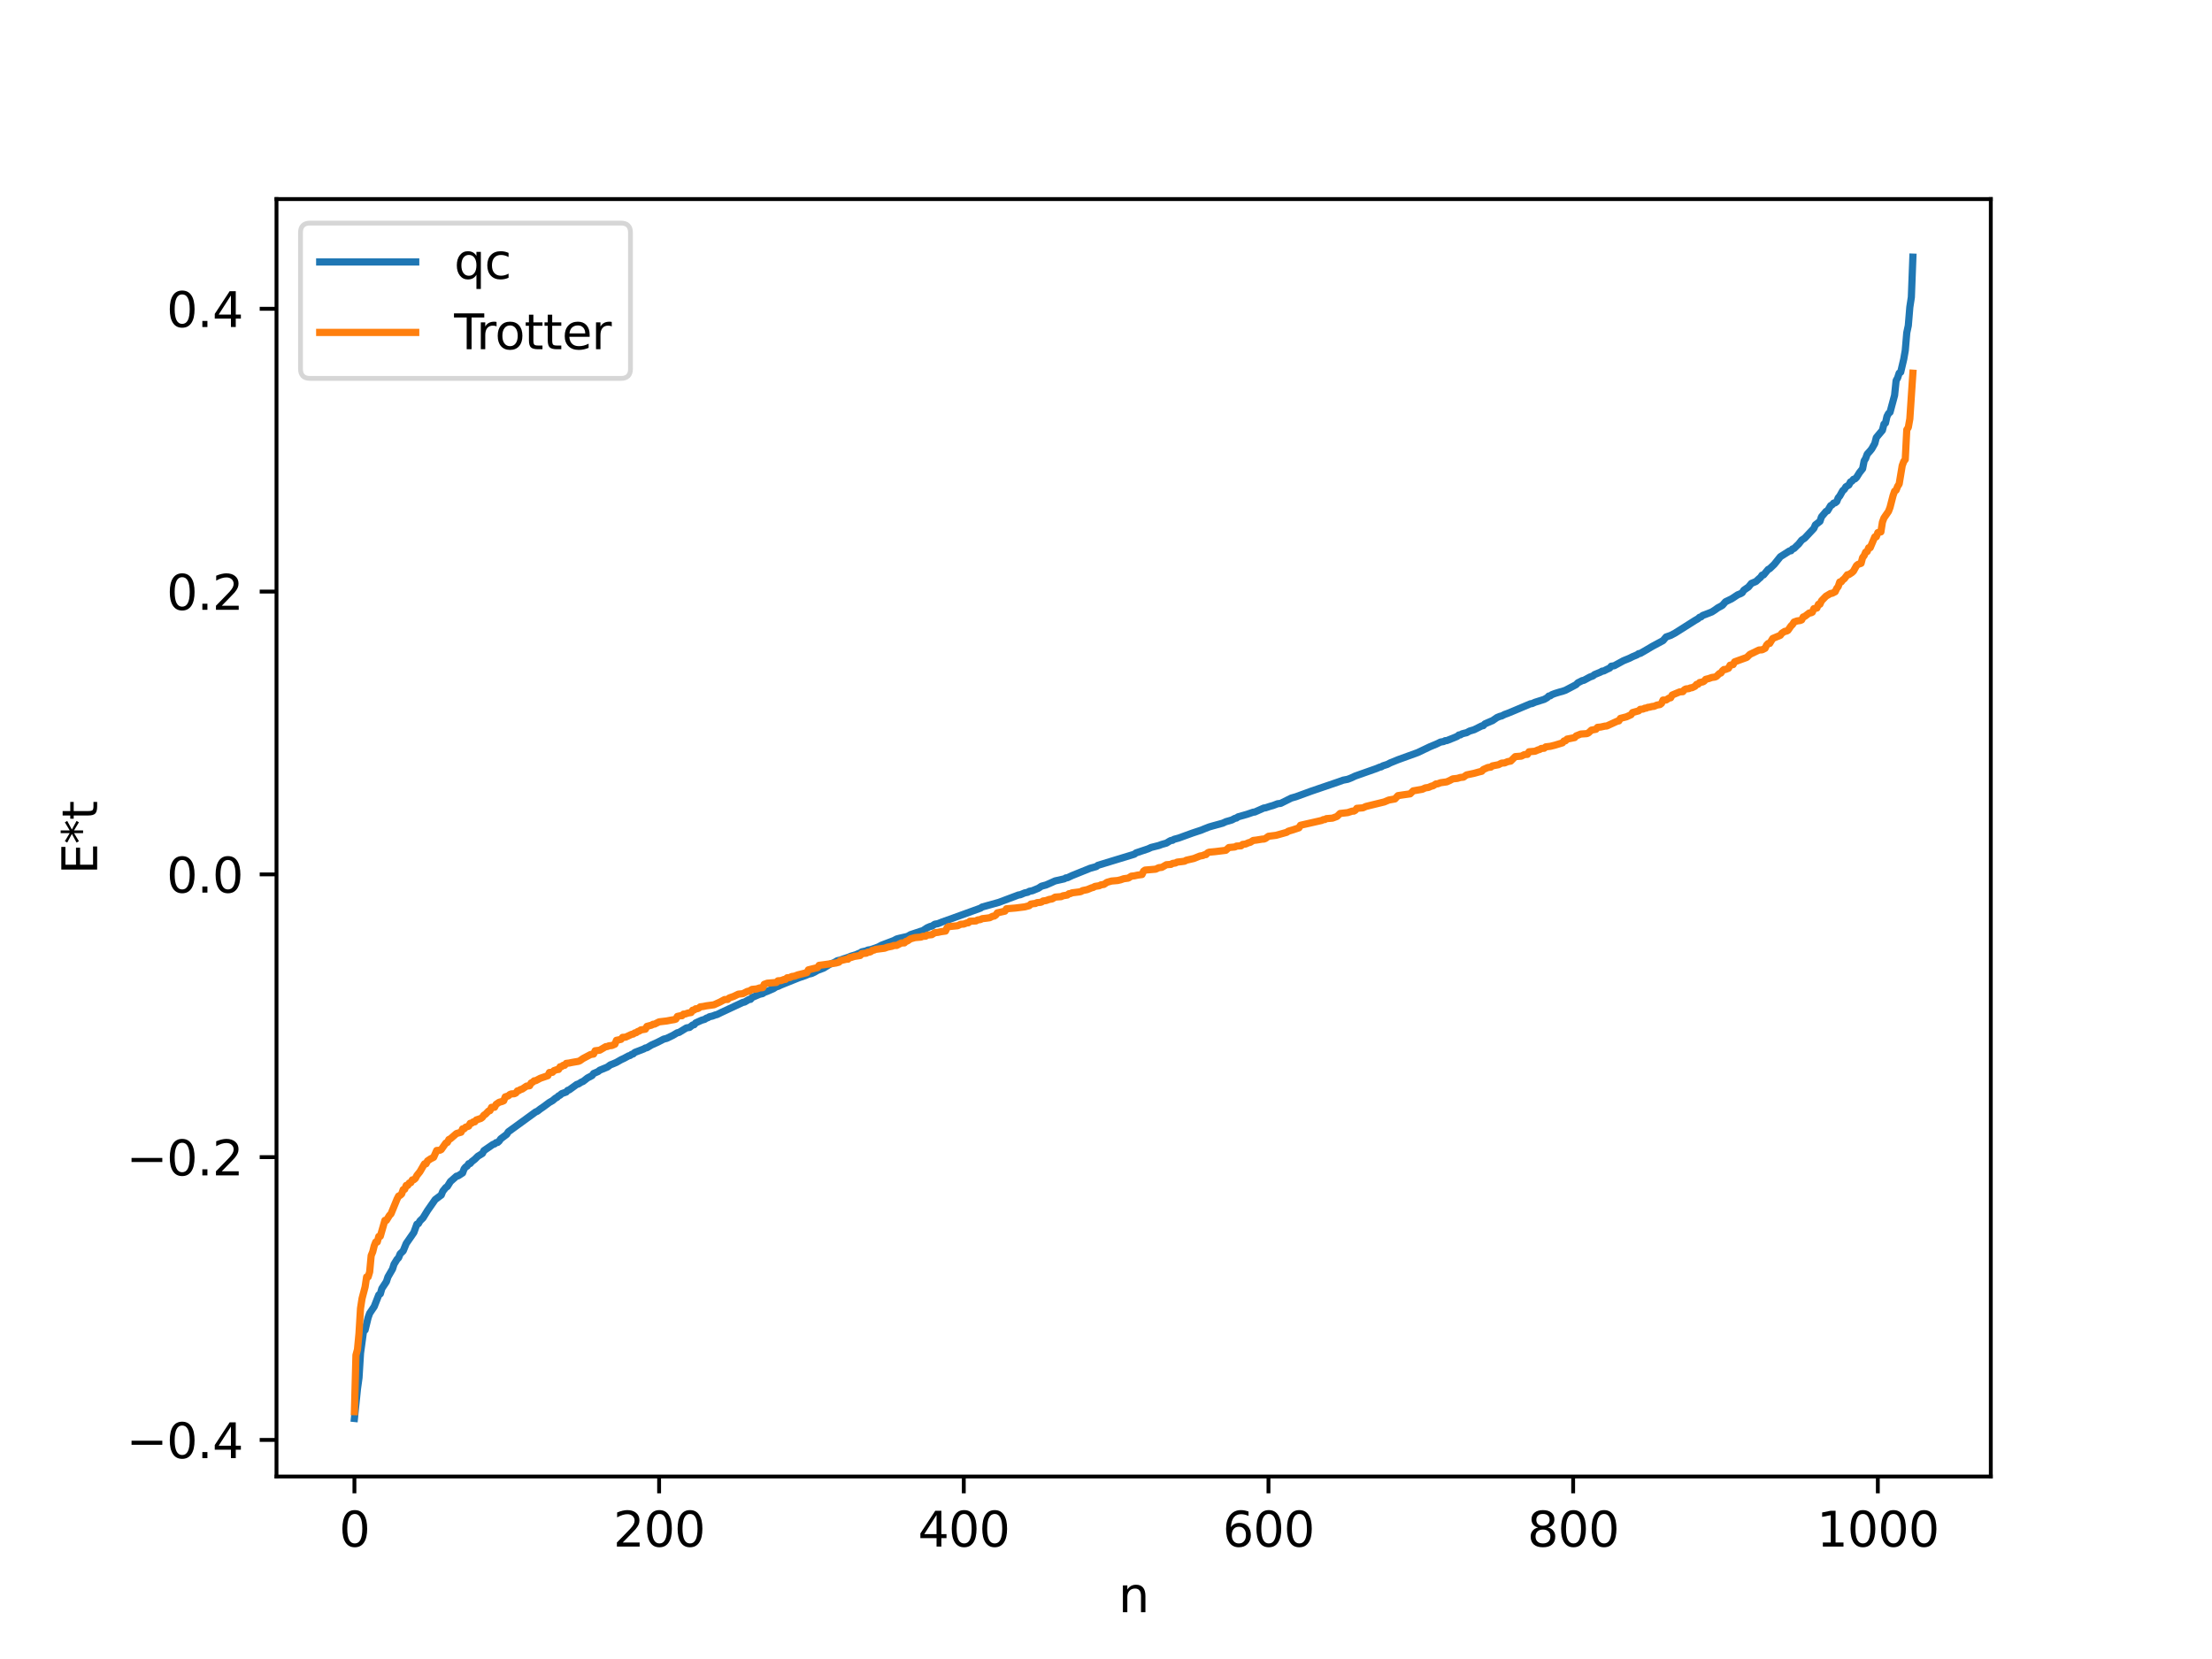 <?xml version="1.0" encoding="utf-8" standalone="no"?>
<!DOCTYPE svg PUBLIC "-//W3C//DTD SVG 1.1//EN"
  "http://www.w3.org/Graphics/SVG/1.1/DTD/svg11.dtd">
<svg xmlns:xlink="http://www.w3.org/1999/xlink" width="460.8pt" height="345.6pt" viewBox="0 0 460.8 345.6" xmlns="http://www.w3.org/2000/svg" version="1.1">
 <defs>
  <style type="text/css">*{stroke-linejoin: round; stroke-linecap: butt}</style>
 </defs>
 <g id="figure_1">
  <g id="patch_1">
   <path d="M 0 345.6 
L 460.8 345.6 
L 460.8 0 
L 0 0 
z
" style="fill: #ffffff"/>
  </g>
  <g id="axes_1">
   <g id="patch_2">
    <path d="M 57.6 307.584 
L 414.72 307.584 
L 414.72 41.472 
L 57.6 41.472 
z
" style="fill: #ffffff"/>
   </g>
   <g id="matplotlib.axis_1">
    <g id="xtick_1">
     <g id="line2d_1">
      <defs>
       <path id="m3950bc57f9" d="M 0 0 
L 0 3.5 
" style="stroke: #000000; stroke-width: 0.8"/>
      </defs>
      <g>
       <use xlink:href="#m3950bc57f9" x="73.833" y="307.584" style="stroke: #000000; stroke-width: 0.8"/>
      </g>
     </g>
     <g id="text_1">
      <!-- 0 -->
      <g transform="translate(70.651 322.182) scale(0.1 -0.1)">
       <defs>
        <path id="DejaVuSans-30" d="M 2034 4250 
Q 1547 4250 1301 3770 
Q 1056 3291 1056 2328 
Q 1056 1369 1301 889 
Q 1547 409 2034 409 
Q 2525 409 2770 889 
Q 3016 1369 3016 2328 
Q 3016 3291 2770 3770 
Q 2525 4250 2034 4250 
z
M 2034 4750 
Q 2819 4750 3233 4129 
Q 3647 3509 3647 2328 
Q 3647 1150 3233 529 
Q 2819 -91 2034 -91 
Q 1250 -91 836 529 
Q 422 1150 422 2328 
Q 422 3509 836 4129 
Q 1250 4750 2034 4750 
z
" transform="scale(0.016)"/>
       </defs>
       <use xlink:href="#DejaVuSans-30"/>
      </g>
     </g>
    </g>
    <g id="xtick_2">
     <g id="line2d_2">
      <g>
       <use xlink:href="#m3950bc57f9" x="137.304" y="307.584" style="stroke: #000000; stroke-width: 0.8"/>
      </g>
     </g>
     <g id="text_2">
      <!-- 200 -->
      <g transform="translate(127.76 322.182) scale(0.1 -0.1)">
       <defs>
        <path id="DejaVuSans-32" d="M 1228 531 
L 3431 531 
L 3431 0 
L 469 0 
L 469 531 
Q 828 903 1448 1529 
Q 2069 2156 2228 2338 
Q 2531 2678 2651 2914 
Q 2772 3150 2772 3378 
Q 2772 3750 2511 3984 
Q 2250 4219 1831 4219 
Q 1534 4219 1204 4116 
Q 875 4013 500 3803 
L 500 4441 
Q 881 4594 1212 4672 
Q 1544 4750 1819 4750 
Q 2544 4750 2975 4387 
Q 3406 4025 3406 3419 
Q 3406 3131 3298 2873 
Q 3191 2616 2906 2266 
Q 2828 2175 2409 1742 
Q 1991 1309 1228 531 
z
" transform="scale(0.016)"/>
       </defs>
       <use xlink:href="#DejaVuSans-32"/>
       <use xlink:href="#DejaVuSans-30" x="63.623"/>
       <use xlink:href="#DejaVuSans-30" x="127.246"/>
      </g>
     </g>
    </g>
    <g id="xtick_3">
     <g id="line2d_3">
      <g>
       <use xlink:href="#m3950bc57f9" x="200.775" y="307.584" style="stroke: #000000; stroke-width: 0.8"/>
      </g>
     </g>
     <g id="text_3">
      <!-- 400 -->
      <g transform="translate(191.231 322.182) scale(0.1 -0.1)">
       <defs>
        <path id="DejaVuSans-34" d="M 2419 4116 
L 825 1625 
L 2419 1625 
L 2419 4116 
z
M 2253 4666 
L 3047 4666 
L 3047 1625 
L 3713 1625 
L 3713 1100 
L 3047 1100 
L 3047 0 
L 2419 0 
L 2419 1100 
L 313 1100 
L 313 1709 
L 2253 4666 
z
" transform="scale(0.016)"/>
       </defs>
       <use xlink:href="#DejaVuSans-34"/>
       <use xlink:href="#DejaVuSans-30" x="63.623"/>
       <use xlink:href="#DejaVuSans-30" x="127.246"/>
      </g>
     </g>
    </g>
    <g id="xtick_4">
     <g id="line2d_4">
      <g>
       <use xlink:href="#m3950bc57f9" x="264.246" y="307.584" style="stroke: #000000; stroke-width: 0.8"/>
      </g>
     </g>
     <g id="text_4">
      <!-- 600 -->
      <g transform="translate(254.702 322.182) scale(0.1 -0.1)">
       <defs>
        <path id="DejaVuSans-36" d="M 2113 2584 
Q 1688 2584 1439 2293 
Q 1191 2003 1191 1497 
Q 1191 994 1439 701 
Q 1688 409 2113 409 
Q 2538 409 2786 701 
Q 3034 994 3034 1497 
Q 3034 2003 2786 2293 
Q 2538 2584 2113 2584 
z
M 3366 4563 
L 3366 3988 
Q 3128 4100 2886 4159 
Q 2644 4219 2406 4219 
Q 1781 4219 1451 3797 
Q 1122 3375 1075 2522 
Q 1259 2794 1537 2939 
Q 1816 3084 2150 3084 
Q 2853 3084 3261 2657 
Q 3669 2231 3669 1497 
Q 3669 778 3244 343 
Q 2819 -91 2113 -91 
Q 1303 -91 875 529 
Q 447 1150 447 2328 
Q 447 3434 972 4092 
Q 1497 4750 2381 4750 
Q 2619 4750 2861 4703 
Q 3103 4656 3366 4563 
z
" transform="scale(0.016)"/>
       </defs>
       <use xlink:href="#DejaVuSans-36"/>
       <use xlink:href="#DejaVuSans-30" x="63.623"/>
       <use xlink:href="#DejaVuSans-30" x="127.246"/>
      </g>
     </g>
    </g>
    <g id="xtick_5">
     <g id="line2d_5">
      <g>
       <use xlink:href="#m3950bc57f9" x="327.717" y="307.584" style="stroke: #000000; stroke-width: 0.8"/>
      </g>
     </g>
     <g id="text_5">
      <!-- 800 -->
      <g transform="translate(318.173 322.182) scale(0.1 -0.1)">
       <defs>
        <path id="DejaVuSans-38" d="M 2034 2216 
Q 1584 2216 1326 1975 
Q 1069 1734 1069 1313 
Q 1069 891 1326 650 
Q 1584 409 2034 409 
Q 2484 409 2743 651 
Q 3003 894 3003 1313 
Q 3003 1734 2745 1975 
Q 2488 2216 2034 2216 
z
M 1403 2484 
Q 997 2584 770 2862 
Q 544 3141 544 3541 
Q 544 4100 942 4425 
Q 1341 4750 2034 4750 
Q 2731 4750 3128 4425 
Q 3525 4100 3525 3541 
Q 3525 3141 3298 2862 
Q 3072 2584 2669 2484 
Q 3125 2378 3379 2068 
Q 3634 1759 3634 1313 
Q 3634 634 3220 271 
Q 2806 -91 2034 -91 
Q 1263 -91 848 271 
Q 434 634 434 1313 
Q 434 1759 690 2068 
Q 947 2378 1403 2484 
z
M 1172 3481 
Q 1172 3119 1398 2916 
Q 1625 2713 2034 2713 
Q 2441 2713 2670 2916 
Q 2900 3119 2900 3481 
Q 2900 3844 2670 4047 
Q 2441 4250 2034 4250 
Q 1625 4250 1398 4047 
Q 1172 3844 1172 3481 
z
" transform="scale(0.016)"/>
       </defs>
       <use xlink:href="#DejaVuSans-38"/>
       <use xlink:href="#DejaVuSans-30" x="63.623"/>
       <use xlink:href="#DejaVuSans-30" x="127.246"/>
      </g>
     </g>
    </g>
    <g id="xtick_6">
     <g id="line2d_6">
      <g>
       <use xlink:href="#m3950bc57f9" x="391.188" y="307.584" style="stroke: #000000; stroke-width: 0.8"/>
      </g>
     </g>
     <g id="text_6">
      <!-- 1000 -->
      <g transform="translate(378.463 322.182) scale(0.1 -0.1)">
       <defs>
        <path id="DejaVuSans-31" d="M 794 531 
L 1825 531 
L 1825 4091 
L 703 3866 
L 703 4441 
L 1819 4666 
L 2450 4666 
L 2450 531 
L 3481 531 
L 3481 0 
L 794 0 
L 794 531 
z
" transform="scale(0.016)"/>
       </defs>
       <use xlink:href="#DejaVuSans-31"/>
       <use xlink:href="#DejaVuSans-30" x="63.623"/>
       <use xlink:href="#DejaVuSans-30" x="127.246"/>
       <use xlink:href="#DejaVuSans-30" x="190.869"/>
      </g>
     </g>
    </g>
    <g id="text_7">
     <!-- n -->
     <g transform="translate(232.991 335.861) scale(0.1 -0.1)">
      <defs>
       <path id="DejaVuSans-6e" d="M 3513 2113 
L 3513 0 
L 2938 0 
L 2938 2094 
Q 2938 2591 2744 2837 
Q 2550 3084 2163 3084 
Q 1697 3084 1428 2787 
Q 1159 2491 1159 1978 
L 1159 0 
L 581 0 
L 581 3500 
L 1159 3500 
L 1159 2956 
Q 1366 3272 1645 3428 
Q 1925 3584 2291 3584 
Q 2894 3584 3203 3211 
Q 3513 2838 3513 2113 
z
" transform="scale(0.016)"/>
      </defs>
      <use xlink:href="#DejaVuSans-6e"/>
     </g>
    </g>
   </g>
   <g id="matplotlib.axis_2">
    <g id="ytick_1">
     <g id="line2d_7">
      <defs>
       <path id="m46e0b279cf" d="M 0 0 
L -3.5 0 
" style="stroke: #000000; stroke-width: 0.8"/>
      </defs>
      <g>
       <use xlink:href="#m46e0b279cf" x="57.6" y="299.963" style="stroke: #000000; stroke-width: 0.8"/>
      </g>
     </g>
     <g id="text_8">
      <!-- −0.4 -->
      <g transform="translate(26.317 303.762) scale(0.1 -0.1)">
       <defs>
        <path id="DejaVuSans-2212" d="M 678 2272 
L 4684 2272 
L 4684 1741 
L 678 1741 
L 678 2272 
z
" transform="scale(0.016)"/>
        <path id="DejaVuSans-2e" d="M 684 794 
L 1344 794 
L 1344 0 
L 684 0 
L 684 794 
z
" transform="scale(0.016)"/>
       </defs>
       <use xlink:href="#DejaVuSans-2212"/>
       <use xlink:href="#DejaVuSans-30" x="83.789"/>
       <use xlink:href="#DejaVuSans-2e" x="147.412"/>
       <use xlink:href="#DejaVuSans-34" x="179.199"/>
      </g>
     </g>
    </g>
    <g id="ytick_2">
     <g id="line2d_8">
      <g>
       <use xlink:href="#m46e0b279cf" x="57.6" y="241.054" style="stroke: #000000; stroke-width: 0.8"/>
      </g>
     </g>
     <g id="text_9">
      <!-- −0.2 -->
      <g transform="translate(26.317 244.854) scale(0.1 -0.1)">
       <use xlink:href="#DejaVuSans-2212"/>
       <use xlink:href="#DejaVuSans-30" x="83.789"/>
       <use xlink:href="#DejaVuSans-2e" x="147.412"/>
       <use xlink:href="#DejaVuSans-32" x="179.199"/>
      </g>
     </g>
    </g>
    <g id="ytick_3">
     <g id="line2d_9">
      <g>
       <use xlink:href="#m46e0b279cf" x="57.6" y="182.146" style="stroke: #000000; stroke-width: 0.8"/>
      </g>
     </g>
     <g id="text_10">
      <!-- 0.0 -->
      <g transform="translate(34.697 185.945) scale(0.1 -0.1)">
       <use xlink:href="#DejaVuSans-30"/>
       <use xlink:href="#DejaVuSans-2e" x="63.623"/>
       <use xlink:href="#DejaVuSans-30" x="95.41"/>
      </g>
     </g>
    </g>
    <g id="ytick_4">
     <g id="line2d_10">
      <g>
       <use xlink:href="#m46e0b279cf" x="57.6" y="123.237" style="stroke: #000000; stroke-width: 0.8"/>
      </g>
     </g>
     <g id="text_11">
      <!-- 0.2 -->
      <g transform="translate(34.697 127.036) scale(0.1 -0.1)">
       <use xlink:href="#DejaVuSans-30"/>
       <use xlink:href="#DejaVuSans-2e" x="63.623"/>
       <use xlink:href="#DejaVuSans-32" x="95.41"/>
      </g>
     </g>
    </g>
    <g id="ytick_5">
     <g id="line2d_11">
      <g>
       <use xlink:href="#m46e0b279cf" x="57.6" y="64.328" style="stroke: #000000; stroke-width: 0.8"/>
      </g>
     </g>
     <g id="text_12">
      <!-- 0.4 -->
      <g transform="translate(34.697 68.128) scale(0.1 -0.1)">
       <use xlink:href="#DejaVuSans-30"/>
       <use xlink:href="#DejaVuSans-2e" x="63.623"/>
       <use xlink:href="#DejaVuSans-34" x="95.41"/>
      </g>
     </g>
    </g>
    <g id="text_13">
     <!-- E*t -->
     <g transform="translate(20.238 182.148) rotate(-90) scale(0.1 -0.1)">
      <defs>
       <path id="DejaVuSans-45" d="M 628 4666 
L 3578 4666 
L 3578 4134 
L 1259 4134 
L 1259 2753 
L 3481 2753 
L 3481 2222 
L 1259 2222 
L 1259 531 
L 3634 531 
L 3634 0 
L 628 0 
L 628 4666 
z
" transform="scale(0.016)"/>
       <path id="DejaVuSans-2a" d="M 3009 3897 
L 1888 3291 
L 3009 2681 
L 2828 2375 
L 1778 3009 
L 1778 1831 
L 1422 1831 
L 1422 3009 
L 372 2375 
L 191 2681 
L 1313 3291 
L 191 3897 
L 372 4206 
L 1422 3572 
L 1422 4750 
L 1778 4750 
L 1778 3572 
L 2828 4206 
L 3009 3897 
z
" transform="scale(0.016)"/>
       <path id="DejaVuSans-74" d="M 1172 4494 
L 1172 3500 
L 2356 3500 
L 2356 3053 
L 1172 3053 
L 1172 1153 
Q 1172 725 1289 603 
Q 1406 481 1766 481 
L 2356 481 
L 2356 0 
L 1766 0 
Q 1100 0 847 248 
Q 594 497 594 1153 
L 594 3053 
L 172 3053 
L 172 3500 
L 594 3500 
L 594 4494 
L 1172 4494 
z
" transform="scale(0.016)"/>
      </defs>
      <use xlink:href="#DejaVuSans-45"/>
      <use xlink:href="#DejaVuSans-2a" x="63.184"/>
      <use xlink:href="#DejaVuSans-74" x="113.184"/>
     </g>
    </g>
   </g>
   <g id="line2d_12">
    <path d="M 73.833 295.488 
L 74.467 289.309 
L 74.785 287.007 
L 75.102 281.885 
L 75.737 277.264 
L 76.054 277.073 
L 76.689 274.487 
L 77.006 273.587 
L 77.958 272.179 
L 78.91 269.744 
L 79.228 269.533 
L 79.545 268.43 
L 80.497 266.986 
L 80.815 266.008 
L 81.767 264.366 
L 82.084 263.361 
L 82.719 262.333 
L 83.036 262.019 
L 83.353 261.206 
L 83.988 260.6 
L 84.623 259.049 
L 86.21 256.76 
L 86.844 255.024 
L 87.162 254.91 
L 87.479 254.345 
L 88.114 253.728 
L 89.066 252.176 
L 90.653 249.901 
L 91.605 249.183 
L 91.922 248.955 
L 92.239 248.157 
L 92.874 247.372 
L 93.191 247.17 
L 93.826 246.143 
L 95.096 245.021 
L 95.413 244.96 
L 96.365 244.352 
L 96.682 243.493 
L 97 243.108 
L 97.317 242.92 
L 97.634 242.421 
L 97.952 242.382 
L 98.269 241.995 
L 98.904 241.505 
L 99.539 240.874 
L 100.491 240.288 
L 100.808 239.701 
L 102.712 238.391 
L 103.029 238.307 
L 103.347 238.03 
L 103.664 237.997 
L 103.981 237.719 
L 104.299 237.255 
L 105.568 236.296 
L 105.886 235.783 
L 111.598 231.63 
L 111.915 231.509 
L 112.55 231.022 
L 113.185 230.59 
L 114.454 229.651 
L 115.089 229.295 
L 115.724 228.761 
L 116.041 228.609 
L 116.358 228.29 
L 116.676 228.146 
L 116.993 227.834 
L 117.945 227.495 
L 118.262 227.141 
L 118.58 227.043 
L 120.167 225.896 
L 120.484 225.817 
L 121.119 225.413 
L 121.436 225.301 
L 122.388 224.56 
L 123.34 224.059 
L 123.658 223.63 
L 124.61 223.215 
L 124.927 222.946 
L 126.514 222.297 
L 127.148 221.834 
L 127.783 221.586 
L 128.418 221.31 
L 129.37 220.765 
L 130.005 220.473 
L 130.957 219.951 
L 131.274 219.876 
L 131.591 219.629 
L 131.909 219.551 
L 132.226 219.244 
L 134.13 218.51 
L 134.448 218.308 
L 134.765 218.267 
L 135.717 217.696 
L 136.986 217.124 
L 138.256 216.471 
L 138.891 216.308 
L 140.16 215.698 
L 141.112 215.132 
L 141.429 215.09 
L 143.016 214.124 
L 143.651 214.032 
L 144.286 213.529 
L 144.603 213.471 
L 144.92 213.092 
L 146.19 212.522 
L 146.824 212.341 
L 147.142 212.099 
L 147.459 212.02 
L 147.777 211.808 
L 148.411 211.666 
L 149.046 211.424 
L 149.363 211.354 
L 150.315 210.887 
L 154.758 208.811 
L 155.076 208.759 
L 156.028 208.207 
L 156.345 208.186 
L 156.662 207.801 
L 158.249 207.123 
L 158.884 206.981 
L 159.201 206.746 
L 159.836 206.512 
L 161.105 205.962 
L 161.74 205.552 
L 162.058 205.488 
L 162.692 205.188 
L 166.5 203.656 
L 167.77 203.225 
L 168.405 202.944 
L 169.039 202.803 
L 169.674 202.515 
L 170.309 202.145 
L 171.578 201.67 
L 172.848 200.886 
L 173.8 200.503 
L 174.434 200.133 
L 175.069 199.993 
L 175.704 199.754 
L 176.656 199.445 
L 177.291 199.185 
L 178.243 198.902 
L 178.877 198.631 
L 179.195 198.52 
L 179.512 198.29 
L 180.464 198.078 
L 180.781 197.915 
L 181.416 197.814 
L 182.368 197.49 
L 183.003 197.246 
L 183.638 196.905 
L 186.177 195.941 
L 186.811 195.603 
L 187.446 195.436 
L 188.081 195.292 
L 189.033 195.075 
L 189.667 194.712 
L 191.889 193.966 
L 192.206 193.892 
L 193.158 193.269 
L 193.793 192.995 
L 194.11 192.941 
L 194.745 192.525 
L 195.38 192.417 
L 196.332 192.035 
L 197.919 191.475 
L 204.266 189.18 
L 204.583 188.95 
L 208.074 187.981 
L 212.2 186.43 
L 212.517 186.399 
L 213.469 186.008 
L 214.104 185.876 
L 214.421 185.675 
L 215.056 185.555 
L 216.325 185.032 
L 216.96 184.613 
L 217.912 184.353 
L 218.864 183.937 
L 219.816 183.506 
L 221.72 183.079 
L 222.038 182.882 
L 222.355 182.857 
L 223.307 182.409 
L 227.115 180.871 
L 228.385 180.523 
L 228.702 180.263 
L 236.319 177.942 
L 236.636 177.682 
L 239.175 176.831 
L 239.81 176.536 
L 241.396 176.138 
L 242.031 175.902 
L 242.983 175.634 
L 243.618 175.244 
L 243.935 175.078 
L 244.253 175.058 
L 244.57 174.845 
L 245.522 174.588 
L 248.378 173.55 
L 250.282 172.915 
L 250.917 172.65 
L 251.869 172.277 
L 252.504 172.09 
L 254.725 171.477 
L 255.36 171.179 
L 256.629 170.811 
L 257.264 170.471 
L 257.581 170.414 
L 257.899 170.167 
L 259.803 169.626 
L 261.072 169.192 
L 261.39 169.161 
L 263.294 168.319 
L 263.611 168.291 
L 264.563 167.977 
L 265.198 167.8 
L 266.15 167.435 
L 266.785 167.359 
L 269.006 166.251 
L 269.958 165.98 
L 273.132 164.818 
L 278.844 162.87 
L 279.796 162.524 
L 280.748 162.341 
L 281.383 162.095 
L 282.335 161.655 
L 286.778 160.087 
L 287.413 159.815 
L 287.73 159.759 
L 288.048 159.55 
L 289 159.241 
L 289.634 158.91 
L 291.221 158.266 
L 295.347 156.771 
L 297.886 155.558 
L 299.155 155.035 
L 300.107 154.578 
L 300.742 154.475 
L 301.059 154.294 
L 301.377 154.286 
L 302.963 153.656 
L 303.598 153.379 
L 303.915 153.107 
L 304.233 153.086 
L 304.55 152.878 
L 305.185 152.707 
L 305.502 152.646 
L 306.137 152.297 
L 307.089 152.013 
L 308.676 151.219 
L 308.993 151.163 
L 309.31 150.806 
L 310.58 150.252 
L 310.897 150.135 
L 311.849 149.48 
L 312.484 149.217 
L 312.801 149.155 
L 313.436 148.834 
L 314.071 148.606 
L 315.34 148.084 
L 318.831 146.607 
L 319.148 146.574 
L 319.783 146.291 
L 321.687 145.689 
L 322.322 145.325 
L 322.639 144.999 
L 322.957 144.95 
L 323.274 144.715 
L 323.909 144.469 
L 324.861 144.174 
L 325.496 144.007 
L 326.13 143.784 
L 327.717 142.95 
L 328.352 142.609 
L 328.669 142.262 
L 329.621 141.776 
L 329.939 141.724 
L 331.208 141.037 
L 331.843 140.808 
L 332.16 140.532 
L 333.429 140.008 
L 333.747 139.809 
L 334.064 139.785 
L 334.699 139.46 
L 335.334 139.167 
L 335.651 138.786 
L 336.286 138.681 
L 338.19 137.64 
L 339.459 137.125 
L 340.094 136.801 
L 341.046 136.399 
L 341.363 136.167 
L 341.681 136.125 
L 342.633 135.581 
L 344.22 134.643 
L 346.441 133.449 
L 347.076 132.695 
L 348.028 132.365 
L 348.98 131.859 
L 353.105 129.247 
L 353.74 128.881 
L 354.058 128.584 
L 354.375 128.503 
L 354.692 128.215 
L 355.327 127.978 
L 355.962 127.733 
L 356.596 127.484 
L 357.231 127.078 
L 357.866 126.621 
L 358.5 126.28 
L 358.818 126.091 
L 359.453 125.358 
L 360.722 124.748 
L 361.991 123.912 
L 362.626 123.656 
L 362.943 123.464 
L 363.261 122.957 
L 363.896 122.514 
L 364.213 122.305 
L 364.848 121.536 
L 365.8 121.137 
L 366.434 120.546 
L 366.752 120.287 
L 367.069 119.818 
L 367.386 119.765 
L 368.021 119.002 
L 368.339 118.619 
L 368.656 118.476 
L 369.608 117.566 
L 370.877 115.98 
L 372.781 114.768 
L 373.099 114.735 
L 373.416 114.357 
L 373.734 114.253 
L 374.368 113.631 
L 374.686 113.338 
L 375.32 112.529 
L 375.955 112.104 
L 377.859 110.077 
L 378.177 109.342 
L 379.129 108.609 
L 379.446 107.667 
L 380.398 106.533 
L 380.715 106.41 
L 381.35 105.335 
L 381.667 105.165 
L 381.985 104.802 
L 382.302 104.748 
L 382.62 104.495 
L 382.937 103.7 
L 383.254 103.328 
L 383.889 102.19 
L 384.206 101.956 
L 384.524 101.412 
L 385.158 101.027 
L 385.476 100.395 
L 385.793 100.242 
L 386.11 99.849 
L 386.428 99.76 
L 386.745 99.452 
L 387.38 98.44 
L 388.015 97.644 
L 388.332 96.018 
L 388.649 95.505 
L 388.967 94.616 
L 389.601 93.908 
L 389.919 93.506 
L 390.553 92.382 
L 390.871 91.15 
L 392.14 89.632 
L 392.458 88.351 
L 392.775 88.135 
L 393.092 86.748 
L 393.41 86.14 
L 393.727 85.877 
L 394.679 82.338 
L 394.996 79.284 
L 395.314 78.705 
L 395.631 77.726 
L 395.948 77.531 
L 396.583 74.816 
L 396.9 73.015 
L 397.218 69.297 
L 397.535 67.822 
L 397.853 63.98 
L 398.17 61.912 
L 398.487 53.568 
L 398.487 53.568 
" clip-path="url(#pd6d8bad586)" style="fill: none; stroke: #1f77b4; stroke-width: 1.5; stroke-linecap: square"/>
   </g>
   <g id="line2d_13">
    <path d="M 73.833 294.072 
L 74.15 282.29 
L 74.467 281.137 
L 74.785 277.79 
L 75.102 272.577 
L 75.42 270.509 
L 76.054 268.097 
L 76.372 266.008 
L 76.689 266.008 
L 77.006 264.971 
L 77.324 261.558 
L 77.641 260.795 
L 77.958 259.528 
L 78.276 258.727 
L 78.593 258.727 
L 78.91 257.574 
L 79.228 257.533 
L 80.18 254.227 
L 80.497 254.227 
L 81.132 253.19 
L 81.449 252.869 
L 82.719 249.776 
L 83.036 249.158 
L 83.353 249.014 
L 83.671 248.718 
L 83.988 247.826 
L 84.305 247.747 
L 84.623 246.945 
L 84.94 246.945 
L 85.258 246.438 
L 85.575 246.376 
L 85.892 245.792 
L 86.21 245.751 
L 86.527 245.491 
L 86.844 244.877 
L 87.479 244.084 
L 88.431 242.445 
L 88.748 242.445 
L 89.066 241.836 
L 89.7 241.408 
L 90.335 241.087 
L 90.97 239.664 
L 91.605 239.626 
L 91.922 239.468 
L 92.874 238.114 
L 93.191 237.995 
L 93.509 237.376 
L 93.826 237.232 
L 95.096 236.129 
L 96.048 235.86 
L 96.365 235.163 
L 96.682 235.163 
L 97 234.812 
L 97.634 234.595 
L 97.952 234.01 
L 98.269 233.97 
L 98.586 233.709 
L 98.904 233.703 
L 99.221 233.308 
L 100.173 232.99 
L 100.491 232.752 
L 100.808 232.303 
L 101.125 232.121 
L 101.76 231.459 
L 102.077 231.361 
L 102.395 230.675 
L 103.029 230.663 
L 103.347 230.054 
L 103.981 229.626 
L 104.616 229.448 
L 104.934 229.305 
L 105.251 228.495 
L 105.886 228.297 
L 106.203 228.005 
L 106.52 227.882 
L 107.155 227.844 
L 107.472 227.686 
L 107.79 227.25 
L 108.107 227.194 
L 108.424 226.963 
L 108.742 226.902 
L 109.694 226.252 
L 110.329 226.178 
L 110.646 225.594 
L 110.963 225.45 
L 111.281 225.155 
L 111.598 225.13 
L 112.55 224.625 
L 114.137 224.078 
L 114.454 223.419 
L 115.089 223.382 
L 115.406 223.03 
L 116.041 222.813 
L 116.358 222.787 
L 116.676 222.228 
L 116.993 222.188 
L 117.31 221.927 
L 117.628 221.921 
L 117.945 221.526 
L 118.58 221.447 
L 119.215 221.313 
L 120.484 221.097 
L 120.801 220.97 
L 121.436 220.521 
L 123.023 219.677 
L 123.658 219.579 
L 123.975 218.893 
L 124.927 218.78 
L 126.196 218.034 
L 126.514 218.017 
L 126.831 217.864 
L 127.466 217.797 
L 128.1 217.524 
L 128.418 216.713 
L 129.053 216.588 
L 129.37 216.515 
L 129.687 216.1 
L 130.322 216.062 
L 131.591 215.468 
L 131.909 215.413 
L 132.226 215.181 
L 132.543 215.121 
L 132.861 214.871 
L 133.178 214.788 
L 133.496 214.55 
L 134.448 214.396 
L 134.765 213.813 
L 135.717 213.561 
L 136.034 213.373 
L 136.352 213.349 
L 137.304 212.871 
L 138.891 212.684 
L 139.843 212.5 
L 140.477 212.401 
L 140.795 212.296 
L 141.112 211.736 
L 141.747 211.6 
L 142.064 211.6 
L 142.381 211.255 
L 142.699 211.248 
L 143.334 211.031 
L 143.968 210.933 
L 144.286 210.447 
L 144.603 210.406 
L 144.92 210.146 
L 145.238 210.139 
L 145.555 210.016 
L 145.872 209.744 
L 146.507 209.665 
L 147.142 209.532 
L 148.729 209.315 
L 149.998 208.739 
L 150.95 208.223 
L 151.585 208.205 
L 151.902 207.896 
L 152.854 207.566 
L 153.806 207.1 
L 154.758 206.999 
L 155.71 206.511 
L 156.028 206.491 
L 156.662 206.108 
L 157.615 206.015 
L 158.249 205.803 
L 158.884 205.742 
L 159.201 205.05 
L 159.836 204.819 
L 161.423 204.686 
L 161.74 204.658 
L 162.058 204.319 
L 162.692 204.281 
L 163.327 204.038 
L 163.644 204.018 
L 163.962 203.693 
L 164.596 203.631 
L 164.914 203.432 
L 165.548 203.339 
L 166.183 203.09 
L 168.087 202.614 
L 168.405 202.031 
L 170.309 201.567 
L 170.626 201.099 
L 171.578 200.972 
L 174.117 200.62 
L 174.752 200.447 
L 175.069 200.121 
L 176.339 199.818 
L 176.656 199.818 
L 176.973 199.473 
L 177.291 199.467 
L 177.925 199.25 
L 179.195 199.046 
L 179.512 198.665 
L 180.464 198.569 
L 180.781 198.364 
L 181.099 198.358 
L 181.416 198.234 
L 181.734 197.962 
L 182.051 197.939 
L 182.368 197.777 
L 184.272 197.533 
L 184.907 197.303 
L 185.859 197.113 
L 186.177 196.966 
L 186.811 196.949 
L 187.763 196.441 
L 188.398 196.423 
L 188.715 196.114 
L 189.033 196.019 
L 189.667 195.585 
L 190.62 195.318 
L 191.889 195.209 
L 192.206 195.058 
L 192.841 195.018 
L 193.158 194.806 
L 194.11 194.709 
L 194.745 194.301 
L 195.38 194.233 
L 196.015 194.091 
L 196.967 193.96 
L 197.284 193.268 
L 197.601 193.037 
L 199.188 192.877 
L 199.505 192.846 
L 200.14 192.537 
L 200.775 192.499 
L 201.41 192.257 
L 201.727 192.236 
L 202.044 191.919 
L 203.314 191.849 
L 203.631 191.65 
L 204.266 191.557 
L 204.583 191.378 
L 205.535 191.27 
L 206.17 191.182 
L 206.805 190.868 
L 207.122 190.833 
L 207.439 190.623 
L 207.757 190.168 
L 209.343 189.81 
L 209.661 189.317 
L 211.565 189.157 
L 213.469 188.918 
L 214.421 188.666 
L 214.739 188.339 
L 215.373 188.237 
L 215.691 188.218 
L 216.008 188.037 
L 216.643 187.983 
L 216.96 187.919 
L 217.277 187.691 
L 217.912 187.605 
L 218.547 187.369 
L 219.181 187.264 
L 219.816 186.883 
L 221.086 186.787 
L 221.403 186.615 
L 222.355 186.453 
L 222.672 186.181 
L 222.99 186.157 
L 223.307 185.995 
L 224.894 185.793 
L 225.211 185.715 
L 225.529 185.522 
L 226.481 185.331 
L 227.433 184.939 
L 227.75 184.872 
L 228.067 184.659 
L 229.02 184.513 
L 229.337 184.332 
L 229.972 184.237 
L 230.606 183.803 
L 231.558 183.536 
L 232.828 183.427 
L 233.462 183.276 
L 234.097 183.055 
L 235.049 182.927 
L 235.684 182.519 
L 236.319 182.452 
L 236.953 182.309 
L 237.905 182.179 
L 238.223 181.486 
L 238.54 181.256 
L 240.762 181.064 
L 241.396 180.755 
L 242.031 180.686 
L 242.983 180.137 
L 243.935 180.068 
L 244.253 179.868 
L 244.887 179.776 
L 245.205 179.596 
L 246.157 179.488 
L 246.791 179.4 
L 247.109 179.205 
L 248.696 178.841 
L 249.965 178.329 
L 250.6 178.216 
L 250.917 178.048 
L 251.234 178.028 
L 251.552 177.669 
L 251.869 177.529 
L 253.139 177.408 
L 255.36 177.136 
L 255.995 176.557 
L 257.264 176.437 
L 257.581 176.255 
L 258.534 176.202 
L 258.851 175.91 
L 259.486 175.824 
L 260.12 175.544 
L 260.438 175.482 
L 261.072 175.081 
L 261.707 175.006 
L 262.977 174.8 
L 263.294 174.794 
L 263.611 174.671 
L 264.246 174.213 
L 265.833 174.012 
L 268.054 173.386 
L 268.372 173.158 
L 269.324 172.878 
L 270.593 172.455 
L 270.91 171.919 
L 275.353 170.907 
L 275.671 170.737 
L 275.988 170.726 
L 276.305 170.539 
L 277.575 170.433 
L 278.527 170.08 
L 279.162 169.461 
L 279.796 169.391 
L 280.748 169.282 
L 281.7 168.973 
L 282.018 168.973 
L 282.335 168.803 
L 282.653 168.389 
L 283.922 168.286 
L 284.557 167.994 
L 288.365 167.06 
L 289.317 166.661 
L 290.586 166.435 
L 291.221 165.747 
L 292.173 165.601 
L 293.76 165.373 
L 294.395 164.749 
L 296.299 164.42 
L 296.934 164.128 
L 297.568 164.042 
L 298.203 163.763 
L 298.52 163.701 
L 299.155 163.299 
L 299.472 163.293 
L 300.107 163.053 
L 301.377 162.877 
L 302.011 162.594 
L 302.646 162.253 
L 303.598 162.152 
L 304.233 161.958 
L 304.867 161.896 
L 305.502 161.433 
L 307.089 161.096 
L 308.041 160.828 
L 308.676 160.673 
L 308.993 160.309 
L 309.945 159.888 
L 310.58 159.806 
L 310.897 159.549 
L 312.167 159.306 
L 312.801 158.97 
L 313.436 158.933 
L 314.071 158.665 
L 314.705 158.552 
L 315.34 157.923 
L 315.658 157.616 
L 316.927 157.516 
L 317.562 157.192 
L 318.196 157.146 
L 318.514 156.607 
L 319.783 156.493 
L 320.418 156.212 
L 320.735 156.139 
L 321.053 155.925 
L 321.687 155.869 
L 322.005 155.585 
L 322.957 155.471 
L 323.909 155.235 
L 325.496 154.749 
L 325.813 154.355 
L 326.13 154.318 
L 326.448 153.966 
L 327.082 153.845 
L 328.034 153.653 
L 328.352 153.298 
L 329.304 152.915 
L 330.573 152.828 
L 330.891 152.685 
L 331.525 152.097 
L 332.16 151.981 
L 332.477 151.919 
L 332.795 151.518 
L 333.429 151.461 
L 334.381 151.253 
L 334.699 151.244 
L 336.92 150.231 
L 337.238 150.176 
L 337.555 149.651 
L 338.824 149.327 
L 339.777 148.892 
L 340.094 148.433 
L 341.363 148.082 
L 341.681 147.767 
L 342.315 147.708 
L 342.633 147.524 
L 342.95 147.517 
L 343.267 147.344 
L 343.585 147.326 
L 344.22 147.163 
L 344.537 147.151 
L 345.172 146.883 
L 345.806 146.77 
L 346.124 146.517 
L 346.441 145.834 
L 347.076 145.826 
L 347.71 145.41 
L 348.028 145.364 
L 348.345 144.792 
L 348.98 144.523 
L 349.932 144.126 
L 350.567 144.087 
L 350.884 143.689 
L 351.201 143.517 
L 351.836 143.454 
L 352.153 143.293 
L 352.471 143.269 
L 353.105 142.967 
L 353.423 142.573 
L 353.74 142.536 
L 354.058 142.184 
L 354.692 142.063 
L 355.01 141.897 
L 355.327 141.516 
L 355.962 141.359 
L 356.596 141.133 
L 357.231 141.046 
L 357.548 140.918 
L 358.183 140.305 
L 358.5 140.199 
L 358.818 139.736 
L 359.135 139.471 
L 359.453 139.463 
L 360.087 139.208 
L 360.405 138.574 
L 361.039 138.45 
L 361.357 137.87 
L 363.896 136.948 
L 364.53 136.325 
L 366.434 135.407 
L 367.069 135.369 
L 367.704 135.051 
L 368.021 134.37 
L 368.339 134.052 
L 368.656 134.046 
L 369.291 133.01 
L 369.925 132.741 
L 370.877 132.345 
L 371.195 131.908 
L 371.829 131.511 
L 372.147 131.487 
L 372.464 131.316 
L 373.099 130.402 
L 373.416 130.091 
L 373.734 129.578 
L 374.368 129.352 
L 375.003 129.265 
L 375.32 129.136 
L 375.638 128.523 
L 375.955 128.417 
L 376.907 127.69 
L 377.224 127.681 
L 377.542 127.532 
L 377.859 126.793 
L 378.494 126.668 
L 378.811 125.888 
L 379.129 125.877 
L 379.446 125.166 
L 380.398 124.186 
L 381.35 123.625 
L 381.667 123.599 
L 382.302 123.269 
L 382.62 122.588 
L 382.937 122.183 
L 383.254 121.229 
L 383.572 121.215 
L 383.889 120.794 
L 384.206 120.563 
L 384.841 119.73 
L 385.158 119.69 
L 385.793 119.275 
L 386.11 118.973 
L 386.745 117.821 
L 387.062 117.57 
L 387.697 117.354 
L 388.015 116.148 
L 388.332 115.75 
L 388.649 115.011 
L 388.967 114.899 
L 389.284 114.106 
L 389.601 114.096 
L 390.553 111.843 
L 390.871 111.818 
L 391.188 110.947 
L 391.823 110.806 
L 392.14 108.781 
L 392.458 107.909 
L 393.41 106.528 
L 393.727 105.701 
L 394.362 103.229 
L 394.679 102.325 
L 394.996 102.12 
L 395.314 101.308 
L 395.631 100.823 
L 396.266 96.999 
L 396.583 96.127 
L 396.9 95.712 
L 397.218 89.526 
L 397.535 89.041 
L 397.853 87.255 
L 398.487 77.744 
L 398.487 77.744 
" clip-path="url(#pd6d8bad586)" style="fill: none; stroke: #ff7f0e; stroke-width: 1.5; stroke-linecap: square"/>
   </g>
   <g id="patch_3">
    <path d="M 57.6 307.584 
L 57.6 41.472 
" style="fill: none; stroke: #000000; stroke-width: 0.8; stroke-linejoin: miter; stroke-linecap: square"/>
   </g>
   <g id="patch_4">
    <path d="M 414.72 307.584 
L 414.72 41.472 
" style="fill: none; stroke: #000000; stroke-width: 0.8; stroke-linejoin: miter; stroke-linecap: square"/>
   </g>
   <g id="patch_5">
    <path d="M 57.6 307.584 
L 414.72 307.584 
" style="fill: none; stroke: #000000; stroke-width: 0.8; stroke-linejoin: miter; stroke-linecap: square"/>
   </g>
   <g id="patch_6">
    <path d="M 57.6 41.472 
L 414.72 41.472 
" style="fill: none; stroke: #000000; stroke-width: 0.8; stroke-linejoin: miter; stroke-linecap: square"/>
   </g>
   <g id="legend_1">
    <g id="patch_7">
     <path d="M 64.6 78.828 
L 129.342 78.828 
Q 131.342 78.828 131.342 76.828 
L 131.342 48.472 
Q 131.342 46.472 129.342 46.472 
L 64.6 46.472 
Q 62.6 46.472 62.6 48.472 
L 62.6 76.828 
Q 62.6 78.828 64.6 78.828 
z
" style="fill: #ffffff; opacity: 0.8; stroke: #cccccc; stroke-linejoin: miter"/>
    </g>
    <g id="line2d_14">
     <path d="M 66.6 54.57 
L 76.6 54.57 
L 86.6 54.57 
" style="fill: none; stroke: #1f77b4; stroke-width: 1.5; stroke-linecap: square"/>
    </g>
    <g id="text_14">
     <!-- qc -->
     <g transform="translate(94.6 58.07) scale(0.1 -0.1)">
      <defs>
       <path id="DejaVuSans-71" d="M 947 1747 
Q 947 1113 1208 752 
Q 1469 391 1925 391 
Q 2381 391 2643 752 
Q 2906 1113 2906 1747 
Q 2906 2381 2643 2742 
Q 2381 3103 1925 3103 
Q 1469 3103 1208 2742 
Q 947 2381 947 1747 
z
M 2906 525 
Q 2725 213 2448 61 
Q 2172 -91 1784 -91 
Q 1150 -91 751 415 
Q 353 922 353 1747 
Q 353 2572 751 3078 
Q 1150 3584 1784 3584 
Q 2172 3584 2448 3432 
Q 2725 3281 2906 2969 
L 2906 3500 
L 3481 3500 
L 3481 -1331 
L 2906 -1331 
L 2906 525 
z
" transform="scale(0.016)"/>
       <path id="DejaVuSans-63" d="M 3122 3366 
L 3122 2828 
Q 2878 2963 2633 3030 
Q 2388 3097 2138 3097 
Q 1578 3097 1268 2742 
Q 959 2388 959 1747 
Q 959 1106 1268 751 
Q 1578 397 2138 397 
Q 2388 397 2633 464 
Q 2878 531 3122 666 
L 3122 134 
Q 2881 22 2623 -34 
Q 2366 -91 2075 -91 
Q 1284 -91 818 406 
Q 353 903 353 1747 
Q 353 2603 823 3093 
Q 1294 3584 2113 3584 
Q 2378 3584 2631 3529 
Q 2884 3475 3122 3366 
z
" transform="scale(0.016)"/>
      </defs>
      <use xlink:href="#DejaVuSans-71"/>
      <use xlink:href="#DejaVuSans-63" x="63.477"/>
     </g>
    </g>
    <g id="line2d_15">
     <path d="M 66.6 69.249 
L 76.6 69.249 
L 86.6 69.249 
" style="fill: none; stroke: #ff7f0e; stroke-width: 1.5; stroke-linecap: square"/>
    </g>
    <g id="text_15">
     <!-- Trotter -->
     <g transform="translate(94.6 72.749) scale(0.1 -0.1)">
      <defs>
       <path id="DejaVuSans-54" d="M -19 4666 
L 3928 4666 
L 3928 4134 
L 2272 4134 
L 2272 0 
L 1638 0 
L 1638 4134 
L -19 4134 
L -19 4666 
z
" transform="scale(0.016)"/>
       <path id="DejaVuSans-72" d="M 2631 2963 
Q 2534 3019 2420 3045 
Q 2306 3072 2169 3072 
Q 1681 3072 1420 2755 
Q 1159 2438 1159 1844 
L 1159 0 
L 581 0 
L 581 3500 
L 1159 3500 
L 1159 2956 
Q 1341 3275 1631 3429 
Q 1922 3584 2338 3584 
Q 2397 3584 2469 3576 
Q 2541 3569 2628 3553 
L 2631 2963 
z
" transform="scale(0.016)"/>
       <path id="DejaVuSans-6f" d="M 1959 3097 
Q 1497 3097 1228 2736 
Q 959 2375 959 1747 
Q 959 1119 1226 758 
Q 1494 397 1959 397 
Q 2419 397 2687 759 
Q 2956 1122 2956 1747 
Q 2956 2369 2687 2733 
Q 2419 3097 1959 3097 
z
M 1959 3584 
Q 2709 3584 3137 3096 
Q 3566 2609 3566 1747 
Q 3566 888 3137 398 
Q 2709 -91 1959 -91 
Q 1206 -91 779 398 
Q 353 888 353 1747 
Q 353 2609 779 3096 
Q 1206 3584 1959 3584 
z
" transform="scale(0.016)"/>
       <path id="DejaVuSans-65" d="M 3597 1894 
L 3597 1613 
L 953 1613 
Q 991 1019 1311 708 
Q 1631 397 2203 397 
Q 2534 397 2845 478 
Q 3156 559 3463 722 
L 3463 178 
Q 3153 47 2828 -22 
Q 2503 -91 2169 -91 
Q 1331 -91 842 396 
Q 353 884 353 1716 
Q 353 2575 817 3079 
Q 1281 3584 2069 3584 
Q 2775 3584 3186 3129 
Q 3597 2675 3597 1894 
z
M 3022 2063 
Q 3016 2534 2758 2815 
Q 2500 3097 2075 3097 
Q 1594 3097 1305 2825 
Q 1016 2553 972 2059 
L 3022 2063 
z
" transform="scale(0.016)"/>
      </defs>
      <use xlink:href="#DejaVuSans-54"/>
      <use xlink:href="#DejaVuSans-72" x="46.334"/>
      <use xlink:href="#DejaVuSans-6f" x="85.197"/>
      <use xlink:href="#DejaVuSans-74" x="146.379"/>
      <use xlink:href="#DejaVuSans-74" x="185.588"/>
      <use xlink:href="#DejaVuSans-65" x="224.797"/>
      <use xlink:href="#DejaVuSans-72" x="286.32"/>
     </g>
    </g>
   </g>
  </g>
 </g>
 <defs>
  <clipPath id="pd6d8bad586">
   <rect x="57.6" y="41.472" width="357.12" height="266.112"/>
  </clipPath>
 </defs>
</svg>
